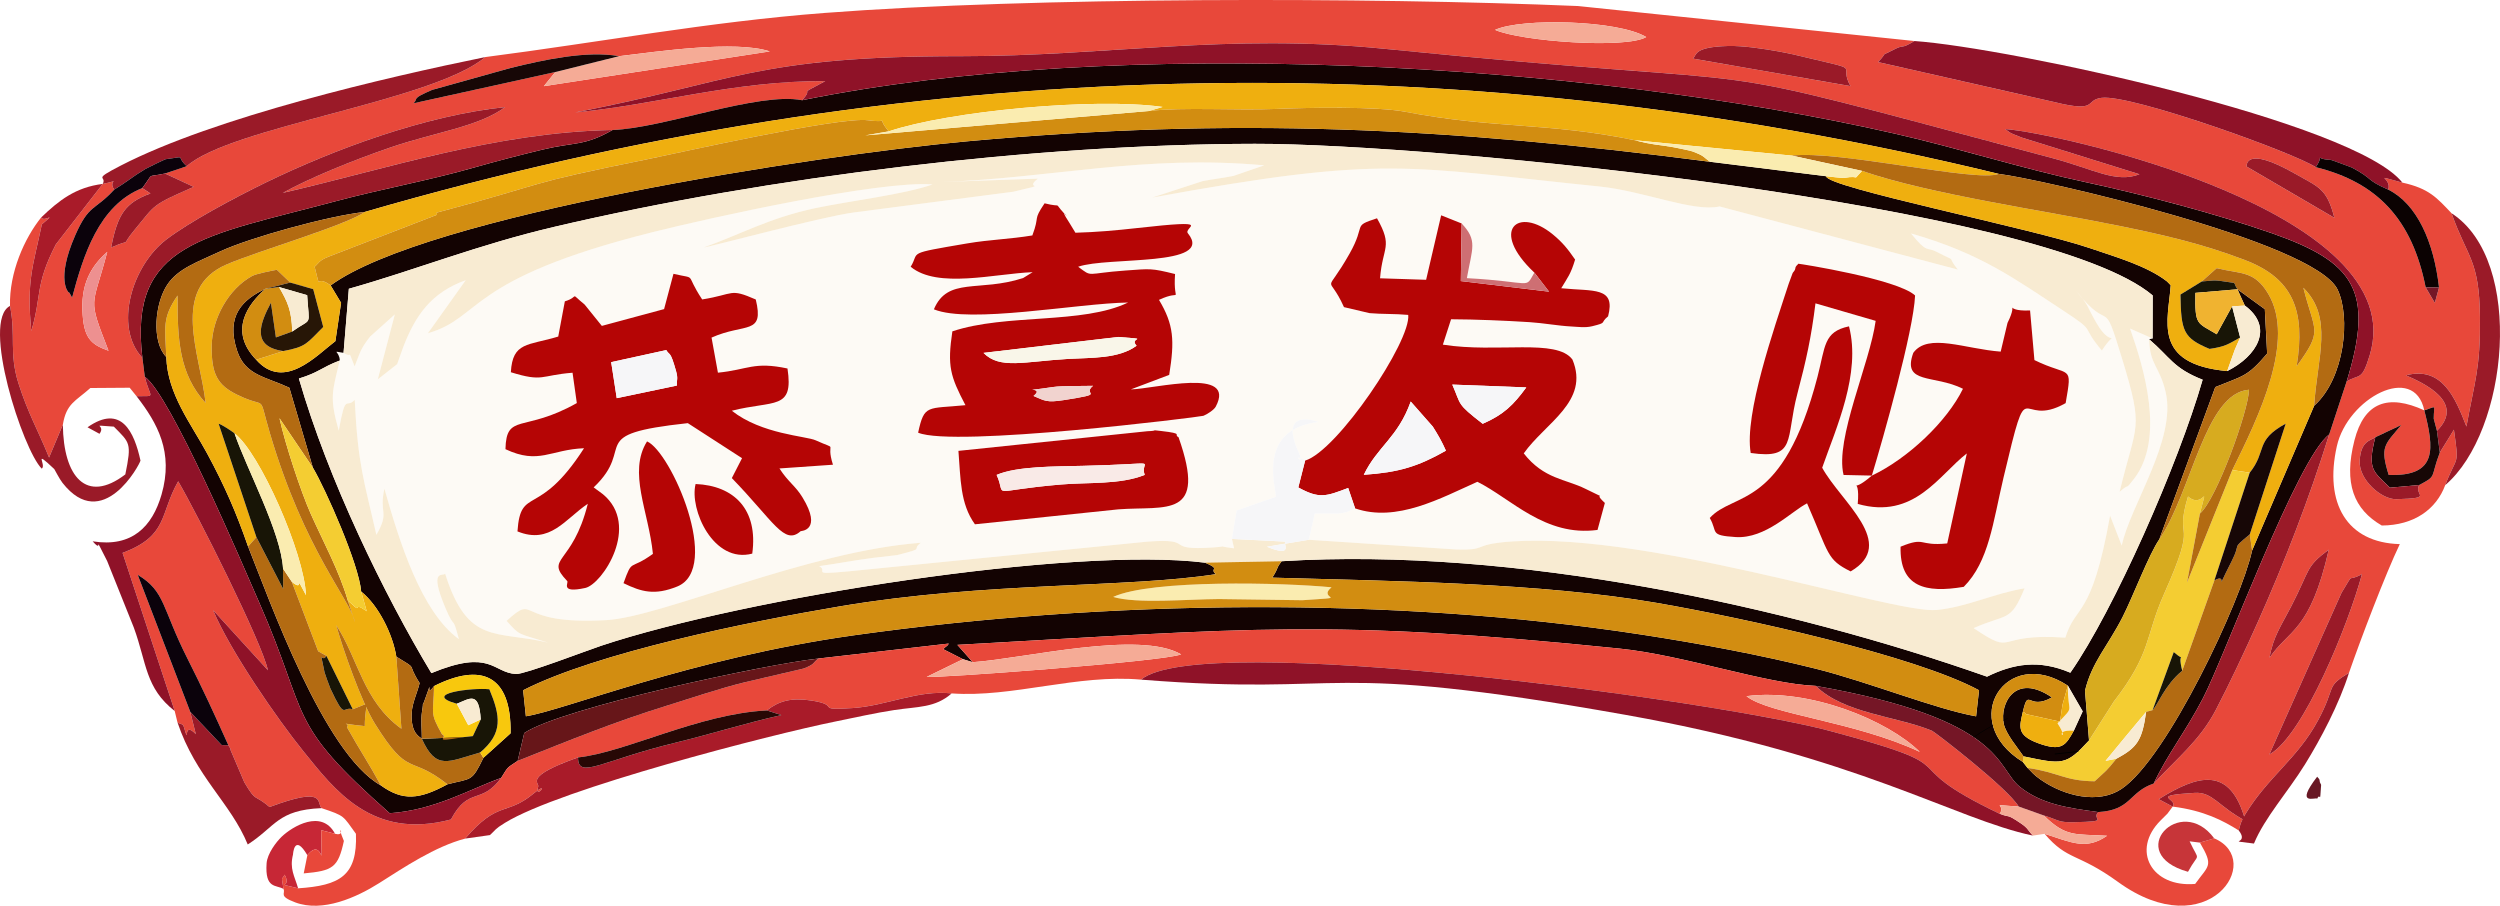 <?xml version="1.0" encoding="UTF-8"?>
<!DOCTYPE svg PUBLIC "-//W3C//DTD SVG 1.0//EN" "http://www.w3.org/TR/2001/REC-SVG-20010904/DTD/svg10.dtd">
<!-- Creator: CorelDRAW 2017 -->
<svg xmlns="http://www.w3.org/2000/svg" xml:space="preserve" width="1334mm" height="483.312mm" version="1.0" style="shape-rendering:geometricPrecision; text-rendering:geometricPrecision; image-rendering:optimizeQuality; fill-rule:evenodd; clip-rule:evenodd"
viewBox="0 0 133400 48331.17"
 xmlns:xlink="http://www.w3.org/1999/xlink">
 <defs>
  <style type="text/css">
   <![CDATA[
    .str1 {stroke:black;stroke-width:50;stroke-miterlimit:22.926}
    .str0 {stroke:black;stroke-width:30;stroke-miterlimit:22.926}
    .fil28 {fill:none}
    .fil29 {fill:#0B0202}
    .fil17 {fill:#0B020B}
    .fil2 {fill:#130302}
    .fil21 {fill:#170706}
    .fil19 {fill:#181506}
    .fil20 {fill:#270805}
    .fil24 {fill:#271606}
    .fil12 {fill:#671619}
    .fil33 {fill:#681824}
    .fil34 {fill:#751626}
    .fil6 {fill:#8F1228}
    .fil8 {fill:#9A1A28}
    .fil9 {fill:#A91B29}
    .fil10 {fill:#B36B12}
    .fil5 {fill:#B50505}
    .fil23 {fill:#C72736}
    .fil30 {fill:#C73539}
    .fil26 {fill:#CE6F73}
    .fil7 {fill:#D28D11}
    .fil31 {fill:#D7AB1F}
    .fil0 {fill:#E8483A}
    .fil25 {fill:#ED9090}
    .fil4 {fill:#EFAF0F}
    .fil32 {fill:#F0B330}
    .fil27 {fill:#F1D3CF}
    .fil14 {fill:#F4CD32}
    .fil13 {fill:#F5AB96}
    .fil11 {fill:#F6F6F8}
    .fil16 {fill:#F8C80D}
    .fil3 {fill:#F8EBD2}
    .fil18 {fill:#F9EAE7}
    .fil22 {fill:#F9F6E9}
    .fil15 {fill:#FAECB0}
    .fil1 {fill:#FDFAF5}
   ]]>
  </style>
 </defs>
 <g id="图层_x0020_1">
  <g id="_1295181139872">
   <path class="fil0" d="M115934.6 43039.86l-745.68 -393.8c2073.5,-1293.62 3820.21,-1826.4 4624.07,1149.68 -1437.02,-757.26 -1743.13,-1548.16 -2703.07,-1488.59 -2511.42,155.81 -854.33,303.34 -1175.32,732.71zm5157.95 -2781.39l3851.09 -8626.28c764.15,-1235.43 191.93,-498.31 1092.04,-999.1 -705.97,2623.37 -3120.03,8627.65 -4943.13,9625.38zm11.31 -5164.57c181.45,-1100.04 630.12,-1723.55 1140.02,-2709.14 1063.91,-2056.39 755.05,-2112.38 2019.17,-3056.05 -996.35,4389.39 -2141.61,4261.16 -3159.19,5765.19zm-115313.2 -16378.1c-1004.9,-355.19 -1339.4,-733.81 -1394.28,-2174.7 -59.84,-1575.46 602.55,-2455.16 1327.54,-3103.21 -802.2,3071.5 -1073.83,2337.13 66.74,5277.91zm118771.87 -7092.73l-4683.36 -2736.44c9.1,-5.24 -153.87,-1178.08 2589.73,384.97 1295.56,738.23 1687.98,784.56 2093.63,2351.47zm-34225.75 -8496.67c214.55,-201.86 27.3,-620.48 1878.8,-672.32 787.04,-22.06 1911.9,150.84 2696.73,292.04 670.39,121.06 1202.9,258.94 1876.32,417.78 2608.76,615.24 1287.84,255.09 1955.19,1431.79l-8407.04 -1469.29zm-60707.96 717.82l-7563.47 1668.12c290.1,-291.21 -162.71,-217.03 992.48,-715.34l4176.77 -1166.77c1751.4,-430.75 4078.6,-944.51 5800.77,-632.61 2026.61,-242.68 6200.63,-860.95 8042.2,-254.26l-12056.27 1853.98 607.52 -753.12zm50147.73 -2249.71c1420.2,-648.05 6580.36,-522.03 8064.81,383.04 -1086.52,641.44 -6685.98,226.68 -8064.81,-383.04zm-53883.55 1451.09c-2784.98,2357.53 -13586.78,3718.72 -15929.98,5823.65l-1158.5 389.66 1529.41 712.03c-2287.49,1010.14 -1999.87,902.04 -3155.33,2296.32 -853.5,1030.54 12.41,388 -1247.85,937.61 349.12,-1776.5 744.57,-2383.18 2098.87,-2882.6l-438.2 -285.14c-2331.61,922.44 -3150.92,3625.79 -3745.2,5845.99 -56.53,-93.76 -162.42,-330.37 -177.31,-276.87 -4.42,15.72 -707.62,-642.54 339.47,-3037.03 744.84,-1703.41 1031.64,-1302.44 2088.11,-2453.22 -384.15,-534.16 489.21,-523.13 -615.24,-301.97l-2499.28 3222.9c-1127.89,2186.55 -743.47,2718.23 -1312.1,4624.34 -261.98,-2714.38 97.07,-3458.4 562.84,-5688.25 859.29,-744.85 129.06,-84.11 -34.19,-370.91 -890.73,1106.93 -1710.59,2936.09 -1664.26,4722.79 320.44,1608.55 -62.05,2517.48 452.53,4138.44 506.86,1597.24 1037.72,2478.6 1631.17,3950.37l735.74 -1751.68c186.97,-1137.81 671.5,-1246.19 1468.47,-1957.39l2098.31 -15.17 367.05 454.19c1098.65,-27.03 723.88,143.95 438.74,-1041.02l-127.4 -1005.45c-1549.26,-1668.67 -547.13,-4914.45 1264.39,-6306.52 1208.69,-929.06 3617.79,-2225.45 5336.65,-3060.19 3632.41,-1764.09 8489.22,-3568.71 12750.38,-4015.45 -1402.28,1052.33 -3748.78,1338.57 -6150.99,2165.87 -2016.96,694.39 -4259.23,1608.55 -5710.04,2411.86 5574.91,-1284.8 11338.72,-3233.64 17596.99,-3356.64 2706.93,-91.55 7786.84,-2043.43 10114.59,-1588.42 701.56,-764.15 -379.45,-158.56 1234.06,-1017.3 -4769.39,-39.99 -9119.35,1277.08 -13335.28,1668.12 8408.97,-1617.1 9703.7,-3005.32 20564.52,-3000.08 7844.2,3.86 14178.03,-1241.23 22596.1,-394.9 23873.46,2399.46 14249.45,132.1 35685.67,5842.69 2172.21,578.83 3364.08,1341.6 4617.72,852.39l-6276.47 -1956.84c-830.33,-309.69 -645.84,-305.83 -903.13,-456.67 2857.77,202.14 21794.99,4442.33 19462.83,12072.82 -429.1,1404.75 -528.92,972.35 -1230.2,1397.31l-931.27 2827.72c-1081.28,3465.01 -2387.31,6829.93 -3828.2,10054.75 -681.97,1526.1 -1515.06,3294.59 -2232.61,4664.6 -840.54,1605.25 -2041.78,2540.65 -3302.31,3906.25 -1336.37,455.57 -1179.46,1420.2 -2958.44,1523.06 -414.47,414.76 736.03,495.28 -1313.48,541.89 -852.39,19.3 -824.27,-134.3 -1593.66,-360.98 1194.08,1171.18 1653.23,981.18 3375.4,1084.31 -1122.1,779.32 -1887.63,355.74 -3332.65,-103.41 1242.05,1454.4 1743.67,991.94 3918.1,2567.12 4792.29,3471.08 7878.4,-1160.71 5133.69,-2325l-764.71 226.41c745.68,1276.25 472.39,1192.97 -252.6,2204.76 -2336.03,198.83 -3426.41,-1800.21 -1848.74,-3382.29 69.49,-69.49 311.89,-303.89 370.63,-368.97l278.8 -375.6c1674.18,212.62 2679.35,744.57 3524.86,1272.94 34.47,-122.71 94.86,-365.11 127.4,-429.37 20.96,-41.09 72.8,-171.8 101.21,-223.09 31.16,-55.71 94.31,-168.22 132.64,-230.54 1216.41,-1989.94 2770.64,-2946.85 3870.12,-4991.67 1002.14,-1863.63 357.67,-1747.81 1652.95,-2540.37 597.04,-1722.72 1941.68,-5264.95 2709.96,-6864.12 -2827.16,-71.98 -4043.85,-2180.49 -3358.84,-5225.79 577.18,-2564.09 4129.34,-4456.13 4665.15,-1912.45 707.9,-224.75 503.56,-326.23 503.56,446.74l171.25 648.33c1529.68,-1525.82 -698.8,-2543.4 -1653.78,-2962.84 1944.71,-513.21 2641.85,1231.3 3228.68,2734.51 447.57,-2472.53 749.54,-3102.39 720.86,-5842.96 -32.54,-3079.77 -668.18,-3142.65 -1515.89,-5540.17 -779.6,-818.48 -1192.97,-1321.2 -2622.55,-1633.92 -1728.23,-451.43 -539.68,-272.18 -757.81,372.29 1534.09,763.87 2435.58,2786.9 2711.62,5227.17l-224.2 815.16 -487.83 -827.3c-718.65,-3606.48 -2561.05,-5595.04 -5865.3,-6412.41 -1141.12,-763.6 -9846.27,-3893.29 -11423.38,-3699.7 -940.64,115.27 -146.71,812.69 -2513.35,228.61l-9415.8 -2136.37c612.48,-646.12 -19.57,-218.41 857.64,-673.97 573.05,-297.56 303.62,22.89 1082.39,-449.5l-17950.8 -1866.4c-11254.07,-477.35 -29104.49,-480.38 -40208.52,368.43 -6212.21,474.87 -12031.18,1572.97 -18103.85,2354.5z"/>
   <path class="fil1" d="M37116.72 25826.75c2050.88,83.28 3348.92,1357.6 3024.06,3714.31 -2068.25,548.5 -3365.19,-2357.54 -3024.06,-3714.31zm14024.42 -1768.77l10086.19 -1049.02c674.8,-22.61 68.67,-87.7 756.16,-8.55 1212.54,139.81 612.2,185.87 902.03,327.06 1547.61,4377.25 -639.78,3659.71 -3212.97,3851.37l-7650.33 797.52c-800.56,-1109.97 -759.74,-2445.23 -881.08,-3918.38zm-16615.26 -505.21c1271.84,540.78 4011.31,6777.26 1607.17,7744.93 -1196.27,481.49 -1903.89,289.55 -2862.74,-179.53 490.32,-1362.84 304.18,-645.29 1569.12,-1563.87 -225.58,-2265.71 -1346.02,-4351.34 -313.55,-6001.53zm62706.18 1405.31c982.56,1809.31 4058.74,4056.26 1517.27,5532.45 -1287.01,-638.41 -1132.3,-908.66 -2324.72,-3632.41 -823.99,414.48 -2209.72,1904.45 -3811.66,1799.66 -1429.3,-93.76 -932.64,-245.44 -1379.94,-1018.69 1283.98,-1418.55 3888.87,-394.9 5749.75,-7537.82 422.48,-1621.24 314.93,-2399.45 1680.25,-2687.91 652.19,2528.51 -689.42,5418.83 -1430.95,7544.72zm2649.57 420c1933.68,-915 4011.86,-2892.53 4862.05,-4633.17 -1550.09,-776.01 -3268.39,-212.34 -2650.95,-1917.41 788.7,-1084.04 2759.88,-205.17 4664.05,-65.36 17.38,-65.91 355.19,-1514.51 364.29,-1532.99 682.8,-1362.29 -400.14,-588.49 1203.45,-664.05l232.2 2648.47c1914.37,941.75 2037.37,157.47 1666.46,2297.42 -2596.35,1465.98 -1897,-2009.52 -3311.97,3958.92 -569.73,2404.14 -775.18,4483.97 -2125.06,5843.78 -2030.47,342.78 -3428.06,22.34 -3371.53,-2142.43 1362.57,-559.54 929.89,-14.07 2489.35,-174.84l1045.16 -4800.56c-1476.18,1134.23 -2801.8,3552.16 -5820.62,2693.14 155.53,-1767.39 -602.28,-342.77 753.12,-1510.92zm-63946.02 -10767.34c1333.61,313 555.12,-110.86 1532.16,1367.25 1741.75,-277.14 1438.68,-619.37 2859.71,2.49 465.49,1924.85 -567.81,1234.88 -2359.47,2033.78l340.3 1871.63c1607.45,-157.74 1906.1,-607.79 3711.55,-223.09 342.23,2245.3 -713.96,1680.25 -2970.57,2254.4 1593.94,1256.39 3966.92,1348.77 4470.74,1576.56 1305.76,590.14 500.8,-25.1 926.58,1303.83l-2855.29 199.1c466.6,726.37 845.22,915.27 1225.78,1538.23 1090.94,1785.04 -83,1799.11 -92.1,1807.38 -874.46,782.07 -1419.1,-504.1 -3674.88,-2831.58l544.37 -1061.7 -2892.8 -1869.71c-5587.05,605.59 -2692.04,1220.55 -5023.93,3428.07l489.76 360.7c2030.48,1671.43 -23.99,4807.45 -938.44,5006 -1394.28,302.52 -853.22,-284.31 -967.11,-374.49 -1219.72,-1276.25 283.49,-828.4 1102.24,-4116.65 -1206.76,806.62 -2006.76,2186.28 -3752.92,1472.87 169.88,-2472.25 1122.38,-650.81 3552.16,-4437.65 -1790,70.32 -2408.83,891.01 -4192.76,50.19 44.95,-1960.43 974.56,-860.67 3807.79,-2460.39l-227.78 -1619.03c-1737.06,138.98 -1549.82,511.55 -3291.56,-26.2 89.9,-1632.82 913.89,-1413.58 2528.23,-1903.9l352.43 -1879.08c827.58,-249.29 205.45,-520.09 1055.09,170.15l919.41 1139.75 3321.06 -895.7 500.25 -1883.21zm63946.02 10767.34l-1508.72 -33.92c-471.29,-1923.76 1411.65,-5971.47 1711.96,-8223.39l-3211.04 -933.74c-228.88,1839.64 -493.62,3028.75 -964.08,4811.31 -645.57,2446.33 -16.54,3529.27 -2492.66,3172.7 -351.88,-2071.84 1249.5,-6631.38 2028.82,-9033.31 36.95,-113.89 176.49,-484.25 207.93,-563.67 23.99,-60.67 125.2,-114.44 143.67,-254.25 18.76,-141.2 108.66,-163.81 160.5,-247.37 99.83,0 5291.42,821.79 6230.96,1693.49 -75.83,1875.49 -1703.41,7621.93 -2307.34,9612.15zm-44795.36 -12815.19c418.06,-1116.3 8.82,-756.7 652.74,-1714.17 1045.71,260.6 423.85,-128.51 1037.44,531.68 447.02,480.39 -411.17,-561.74 286.24,508.52l321.55 529.75c1117.96,-31.17 2162.29,-123.27 3268.67,-247.37 4342.51,-487 2428.4,-47.71 2742.5,289.83 1436.75,1792.77 -4291.21,1218.62 -5864.46,1772.64 790.62,589.03 364.28,354.63 2529.33,200.75 1339.13,-95.14 1352.64,-131.81 2640.75,187.53 -119.41,1740.09 492.8,750.36 -857.08,1378.56 795.03,1331.13 837.78,2171.39 544.91,4003.31l-2046.19 774.63c1273.49,-28.13 5656.54,-1204.27 4528.93,921.62 -95.42,179.8 -485.63,422.47 -657.16,487.28 -164.63,62.32 -13334.73,1699.55 -15223.46,900.65 332.85,-1532.44 478.18,-1264.94 2524.93,-1467.91 -808.28,-1544.29 -976.49,-2070.18 -698.52,-3939.33 2874.6,-961.05 6932.79,-360.98 9376.37,-1538.23 -2704.46,41.91 -8451.45,1146.64 -10361.69,363.18 733.82,-1746.43 2412.14,-906.17 4758.92,-1668.39l511.27 -313.82c-2016.41,75.28 -5075.22,899.55 -6509.49,-289.83 515.41,-821.79 -337.81,-674.26 3023.52,-1246.47 1193.79,-203.24 2233.99,-221.17 3469.98,-424.41zm-36755.09 6265.16c-692.45,-107.27 -217.03,-107 -199.66,407.58 -409.51,1694.87 -555.39,1962.09 -56.53,3740.24 380.29,-2090.04 380.01,-1127.89 852.67,-1639.44 172.36,3521.55 508.24,4325.96 1156.02,7201.66 729.41,-1268.8 122.72,-1100.58 428.27,-2462.05 814.61,2877.36 1970.91,6573.19 3973.53,8026.49 -371.18,-1392.63 -184.76,-391.59 -720.03,-1665.64 -911.41,-2169.74 -103.14,-1643.3 -14.89,-1831.92 1214.75,3833.17 2694.25,3022.96 5484.18,3682.32 -1652.12,-519.54 -1464.87,-340.02 -2203.93,-1158.22 1688.53,-1522.79 322.1,248.46 5336.93,-40.54 2954.57,-170.15 10700.32,-3676.25 16766.1,-4126.58 -553.19,427.16 332.3,254.26 -1264.12,659.08 -36.95,9.38 -1181.94,134.58 -1277.08,146.71 -1135.61,147.81 -1869.7,303.34 -2881.21,442.61 598.41,305.27 -897.63,533.88 2588.07,174.83l14918.74 -1483.07c2698.38,-201.59 753.12,499.41 3525.41,309.13 1002.41,-68.66 -62.32,-97.62 1106.38,45.78l-113.62 -500.52 248.75 -1515.06 2108.24 -735.2c-93.49,-738.23 -909.76,-3621.38 2259.63,-3988.7 -10.75,-1.38 -2198.41,-843.57 -1035.5,1667.29 348.84,753.4 -502.45,-74.46 324.3,392.14 1715,-515.96 5657.09,-6375.19 5501.01,-7773.88 -713.69,-67.01 -1424.89,-35.57 -2066.6,-94.86l-1362.02 -320.17c-871.7,-1939.75 -1057.57,-456.39 298.66,-2854.47 913.89,-1616.27 106.17,-1441.16 1464.05,-1886.52 869.77,1546.78 296.45,1492.45 162.97,3202.21l2457.37 79.42 802.48 -3441.03 1093.69 436.54c864.26,911.42 563.67,1311.55 279.36,2917.35 3588.56,197.45 3071.49,616.61 3600.41,-294.25 -2411.03,-2268.73 -876.38,-3563.46 982.84,-2041.78 525.61,430.47 815.17,797.8 1192.14,1345.2 -235.23,784 -392.69,947.26 -740.16,1529.12 1718.86,175.94 2921.76,-98.17 2499.28,1499.63 -456.95,370.9 -6.34,322.09 -850.74,528.64 -373.11,91.28 -753.95,31.17 -1131.2,11.86 -680.32,-35.02 -1478.94,-184.21 -2215.51,-230.54 -1334.17,-83.83 -2844.27,-146.98 -4180.36,-153.88l-438.19 1354.85c2920.92,458.32 6060.81,-347.47 6912.66,792.28 938.71,2237.57 -1451.37,3383.11 -2596.35,5009.31 1074.66,1374.42 2234.26,1363.39 3284.94,1887.9 1467.63,732.44 270.25,44.68 1043.22,756.98l-392.41 1440.61c-2804.01,376.15 -4606.42,-1674.73 -6410.49,-2569.6 -1934.78,863.16 -4310.52,2188.49 -6523.83,1418.83 -760.29,398.76 -884.66,229.71 -2150.43,275.49l-323.2 1400.07 7877.84 517.34c1544.03,48.26 981.74,-212.89 2286.94,-366.22 7210.77,-846.06 21030.02,3824.89 23341.78,3594.35 1642.47,-163.81 3027.1,-880.52 4688.87,-1156.02 -747.88,1837.17 -939.54,1334.17 -2717.41,2125.07 2309.55,1549.81 981.18,236.61 4892.66,506.86 565.6,-1839.37 1384.63,-916.1 2387.32,-6511.15l621.3 1599.18c447.02,-2131.13 2925.62,-5644.96 2347.89,-8168.23 -326.79,-1426.54 -846.88,-1429.85 -885.77,-2840.13l185.32 -41.36 -1202.35 -529.75c722.79,2051.71 1894.25,5842.13 205.17,8027.31 -519.54,671.77 -163.25,157.19 -763.87,684.45 899.55,-3746.85 1307.14,-3231.99 149.74,-7047.78 -1108.59,-3655.3 -525.61,-1228.54 -2488.52,-3693.35 735.74,828.95 564.77,796.14 1103.06,1726.58 878.87,1519.47 1151.06,155.81 289.28,1475.9 -1188.83,-1402.55 -220.33,-926.02 -2010.06,-2097.76 -2570.98,-1683.01 -4427.17,-3081.97 -8171.54,-4150.02 888.8,1100.86 820.41,693.55 1366.43,978.97 1256.39,656.88 427.43,66.19 1125.68,947.54l-12710.67 -3367.67c-1394.28,316.86 -4038.34,-823.44 -6401.66,-1063.36 -10328.87,-1047.92 -11349.21,-1704.24 -23880.08,590.69l2703.63 -882.18c550.43,-103.69 1107.75,-169.59 1646.33,-277.42l1632.26 -561.46c-6403.59,-587.11 -11352.51,690.24 -17209.26,888.8l5141.41 -179.8c-825.1,620.2 772.98,201.03 -1317.06,699.62l-8492.81 1103.9c-1805.45,241.57 -7867.92,1889.55 -8025.66,1865.84 1848.19,-642.82 3476.6,-1575.46 5979.19,-2101.07 1792.21,-376.15 4724.45,-726.38 6228.2,-1258.33 -2816.13,-223.92 -11904.6,1786.42 -14943,2548.64 -9997.12,2508.11 -9053.72,4544.65 -11984.57,5392.63l2016.41 -2829.65c-1836.34,657.71 -2687.35,1883.22 -3335.96,3579.74 -62.87,164.36 -310.51,881.35 -320.17,897.62l-1032.74 810.21 907.82 -3461.71 -1314.86 1178.63c-534.16,677.83 -542.71,880.25 -828.95,1592.83 -428.27,-1034.4 -51.85,-376.97 -591.8,-722.51z"/>
   <path class="fil2" d="M68392.59 29946.71c-339.47,434.89 -112.78,265.57 -503.82,876.39 6467.84,185.04 14324.73,276.32 20520.95,1348.23 4697.97,812.68 13758.58,2809.52 17192.44,4661.57l-157.47 1390.42c-2147.12,-381.39 -5762.71,-1842.13 -8546.3,-2538.44 -2979.67,-745.12 -6202.84,-1345.19 -9274.06,-1818.13 -13388.23,-2060.54 -28559.29,-1865.29 -42039.62,29.5 -8702.94,1223.31 -15503.91,4013.52 -17524.18,4323.76l-145.61 -1388.77c3962.5,-2013.37 11937.14,-3636.26 16915.85,-4478.46 7752.92,-1311.55 15332.11,-973.46 20048.28,-1714.72 -378.63,-322.09 309.96,-243.23 -579.66,-613.86 -7033.17,-879.42 -24491.17,1857.3 -32232.24,4436.27 -740.99,247.09 -4081.91,1529.68 -4532.23,1505.14 -1248.68,-67.56 -1330.86,-1365.87 -4516.8,-48.26 -2534.58,-4215.1 -5507.07,-10315.08 -7069.02,-15717.63 1089.01,-333.96 1159.6,-571.12 2182.42,-964.09 -17.37,-514.58 -492.79,-514.85 199.66,-407.58l282.66 -3418.69c3579.74,-1010.41 6859.44,-2340.16 10969.2,-3305.9 11382.85,-2674.94 25685.8,-4412.55 37376.39,-4429.1 9576.85,-13.78 42169.51,3218.21 47908.22,8090.19l-5.51 2297.42 -185.32 41.36c1125.41,955.54 1278.74,1541.82 2855.85,2158.16 -1295.56,4505.49 -4738.51,12312.18 -7059.92,15634.35 -1675.56,-714.79 -3027.1,-484.52 -4446.2,210.96 -10567.4,-3723.13 -25180.59,-6933.89 -37633.96,-6160.09zm-50750.28 -14717.15l558.16 929.61 -304.45 2043.72c-1009.86,766.63 -2735.06,2674.66 -4225.03,993.58 -1489.15,-1542.91 -440.95,-2962.01 493.62,-3786.83 -1198.48,565.32 -2136.92,1421.58 -1512.86,3303.14 439.02,1324.23 1498.25,1375.25 2788.56,1976.98l1255.85 4266.39c688.04,1162.09 2462.6,5173.67 2576.49,6609.32 939.54,753.39 1691.28,2304.03 1876.04,3473.84 1236.27,761.94 496.94,251.77 1242.61,1409.17 -129.61,537.75 -392.41,1047.92 -422.2,1585.94 -62.87,1137.26 453.92,1287.56 541.06,1387.66 0.55,-439.57 -57.91,-1034.4 4.69,-1421.58 138.71,-861.22 -68.95,-44.95 143.95,-633.72 560.36,-1548.15 -44.68,6.07 502.45,-758.08 2500.65,-1254.47 4132.09,-617.72 4083.83,2520.79l-1449.98 1307.41c-634.54,1307.97 -619.37,1076.32 -1919.34,1413.03 -1502.11,813.79 -2373.81,904.25 -3555.19,59.29 -3041.99,-1691.55 -5947.75,-9917.97 -7084.19,-12747.07 -625.72,-1794.96 -1224.68,-3189.52 -2184.63,-4966.56 -862.88,-1597.52 -2117.34,-3168.02 -2178.84,-5144.72 -808.55,-834.75 -602.83,-2887.28 59.29,-3868.19 576.91,-854.33 1574.63,-1188.56 2820.83,-1768.77 1567.73,-729.96 5795.8,-1900.04 7711.28,-2104.66 28728.61,-8342.23 57624.06,-9206.49 87187.69,-2030.47 2063.02,241.85 16836.98,3592.14 18080.96,6171.95 703.76,1459.36 390.21,4728.3 -1249.5,6199.52l-3312.24 7725.9c-565.87,2649.85 -4532.24,11095.78 -6968.64,12721.15 -1232.13,822.06 -3037.85,386.9 -4302.52,-488.66 -424.41,-293.97 -432.4,-370.91 -711.21,-632.89l-249.01 -317.41c-3512.18,-2163.39 -911.97,-6258.54 2402.21,-4070.32l790.07 1368.91 -474.32 1035.78c-425.51,753.12 -614.69,1145.81 -1925.13,655.5 -1145.26,-428.27 -969.6,-883.28 -793.11,-1669.77 323.75,-1342.71 257.84,-32.82 1551.19,-764.15 -1965.12,-1346.3 -2789.66,334.23 -2572.63,1398.41 113.34,555.12 757.53,1298.31 1058.39,1747.26 2077.63,431.3 2253.57,501.9 3493.15,-849.36l-214.55 -2652.61c366.5,-1529.4 1212.83,-2376.56 2004.83,-3931.06 559.81,-1098.38 1411.1,-3360.78 1957.67,-4140.65l2990.42 -8132.1c1506.52,-617.72 1690.73,-528.09 2766.5,-1786.97l-123.82 -2368.84 -1459.36 -1061.98c1.38,2.75 349.95,795.59 393.52,869.22 1585.66,1169.8 641.71,2708.31 -942.3,3494.52 -4050.74,-375.04 -3130.51,-2738.92 -3013.31,-4579.39 -71.7,-69.22 -158.84,-172.36 -210.41,-212.34 -1066.66,-827.03 -2772.56,-1311 -4087.97,-1761.88 -3111.21,-1067.22 -14089.78,-3249.92 -14089.78,-3842.82l-6198.42 -771.87c-14085.1,-1829.99 -25386.04,-2399.73 -39671.88,-1088.18 -8091.02,742.92 -28845.54,3958.09 -33928.48,7685.91zm25158.53 -9881.85c-2327.75,-455.01 -7407.66,1496.87 -10114.59,1588.42 -1522.24,867.84 -2004.83,631.24 -3726.45,1044.61 -1243.71,298.66 -2467.01,618 -3693.07,967.94 -2418.48,689.7 -4924.65,1137.55 -7335.41,1783.39 -7025.45,1882.39 -11082.54,2203.66 -10332.45,8365.13l127.4 1005.45c1370.84,962.7 5203.46,9990.22 6098.6,12030.62 2749.4,6266.54 1380.49,6329.41 6968.36,11260.41 2392.56,-162.98 4251.23,-1269.91 5948.3,-1885.15 415.58,-674.8 305,-507.96 879.98,-907.82l352.98 -1486.94c2010.34,-1344.09 12937.07,-3677.63 15690.88,-3974.08l6957.89 -799.18c-81.08,183.67 -220.89,164.36 -278.25,306.38l1039.09 527.54 522.03 160.5 -820.96 -925.75c15691.99,-878.59 19818.57,-1387.11 35321.37,197.17 3470.81,354.64 7820.21,1888.46 10481.37,1991.6 10121.21,1791.38 9616.56,4363.46 10887.57,5384.08 1156.57,928.51 2559.4,1130.92 4188.35,1349.6 1778.98,-102.86 1622.07,-1067.49 2958.44,-1523.06 730.23,-1554.5 1716.1,-2790.49 2632.75,-4560.37 1174.49,-2267.91 5039.64,-12818.76 6730.37,-14065.23l931.27 -2827.72c1512.58,-4870.05 375.87,-6381.53 -3982.36,-7908.18 -2907.14,-1018.13 -6811.73,-2054.19 -9951.61,-2728.44 -3412.9,-732.99 -6778.91,-1813.17 -10150.17,-2582.56 -16849.38,-3845.58 -41492.5,-5227.73 -58331.68,-1788.36z"/>
   <path class="fil0" d="M93192.9 37146.99c3361.88,-436.54 7540.86,1289.76 9250.07,2975.25 -3445.72,-1625.37 -8055.44,-2007.31 -9250.07,-2975.25zm-83871.04 792.83l147.81 604.48c90.45,95.97 282.39,52.95 331.47,216.2 356.3,1185.8 -102.3,-378.35 648.06,414.21l-298.11 -1192.7 -2804 -7310.04c1483.63,888.52 1283.15,1756.91 2657.85,4473.5 826.47,1633.64 1446.95,2984.35 2179.94,4619.1 43.84,92.11 107,129.06 126.02,278.25l726.1 1701.76c669.01,1123.2 481.49,579.66 1346.57,1318.44 3033.44,-1132.02 2487.7,-246.81 2773.12,59.29 1272.94,424.41 1126.78,394.9 1836.61,1369.19 85.49,2247.78 -864.26,2762.09 -3085.84,2909.07 -1374.97,-353.26 -285.14,59.01 -720.85,-726.92 -164.91,341.4 -178.7,-14.89 -58.47,762.22 121.62,260.87 -287.07,371.73 623.51,714.51 1470.67,554.02 3288.8,-273.01 4480.95,-1028.06 1334.99,-845.5 2971.39,-1945.81 4587.66,-2375.18 1762.98,-2056.68 2191.8,-1204.56 3633.24,-2387.6 986.69,-810.2 38.6,403.73 266.94,-395.72 57.08,-199.11 -799.73,-515.14 2124.23,-1547.33 2538.72,-271.91 6433.66,-2326.1 10072.13,-2507.83 654.4,-512.38 1323.41,-694.94 2389.8,-526.44 1632.27,258.12 78.59,538.57 2189.04,400.14 1811.79,-118.86 3473.57,-982.29 5285.91,-782.08 3248.54,234.68 6709.42,-1043.5 10105.49,-734.09 3193.39,-2672.46 30793.29,1148.02 36690.56,2719.34 8013.53,2135.54 3029.86,1522.51 9129.28,4440.68 370.36,-561.19 -710.65,-491.97 1009.86,-389.66 -576.9,-979.8 -4482.05,-3984.56 -4624.62,-4043.3 -1911.62,-789.25 -4699.9,-910.03 -6204.21,-2395.31 -2661.16,-103.14 -7010.56,-1636.96 -10481.37,-1991.6 -15502.81,-1584.28 -19629.39,-1075.76 -35321.37,-197.17l820.96 925.75c2777.53,-198.28 8897.63,-1712.24 11116.73,-418.61 -881.9,378.62 -13360.1,1297.76 -13569.41,1199.86l1930.65 -941.75 -1039.09 -527.54c57.36,-142.02 197.17,-122.71 278.25,-306.38l-6957.89 799.18c-336.98,262.8 -148.63,279.35 -773.25,530.85l-3132.16 730.51c-1322.03,320.99 -2818.07,830.88 -4139.27,1241.23 -2912.93,904.51 -5216.42,1855.63 -7999.18,2958.43 -574.98,399.86 -464.4,233.02 -879.98,907.82 -1077.42,1462.4 -1735.13,438.75 -2679.08,2218.83 -4217.58,1120.99 -6230.96,-1614.07 -7868.19,-3633.24 -1357.05,-1673.63 -3904.59,-5345.75 -4822.07,-7533.41l2923.41 3204.14c-296.45,-1449.98 -3803.38,-8412.28 -4787.6,-10084.53 -1002.69,1780.07 -526.16,2903.55 -2967.53,3821.86l2781.39 8437.65z"/>
   <path class="fil3" d="M69835.41 28802.28l-2232.61 370.91c1454.94,599.24 850.74,-177.87 983.93,-272.74l-2850.33 -143.95 113.62 500.52c-1168.7,-143.4 -103.97,-114.44 -1106.38,-45.78 -2772.29,190.28 -827.03,-510.72 -3525.41,-309.13l-14918.74 1483.07c-3485.7,359.05 -1989.66,130.44 -2588.07,-174.83 1011.51,-139.27 1745.6,-294.8 2881.21,-442.61 95.14,-12.13 1240.13,-137.33 1277.08,-146.71 1596.42,-404.82 710.93,-231.92 1264.12,-659.08 -6065.78,450.33 -13811.53,3956.43 -16766.1,4126.58 -5014.83,289 -3648.4,-1482.25 -5336.93,40.54 739.06,818.2 551.81,638.68 2203.93,1158.22 -2789.93,-659.36 -4269.43,150.85 -5484.18,-3682.32 -88.25,188.62 -896.52,-337.82 14.89,1831.92 535.27,1274.05 348.85,273.01 720.03,1665.64 -2002.62,-1453.3 -3158.92,-5149.13 -3973.53,-8026.49 -305.55,1361.47 301.14,1193.25 -428.27,2462.05 -647.78,-2875.7 -983.66,-3680.11 -1156.02,-7201.66 -472.66,511.55 -472.38,-450.6 -852.67,1639.44 -498.86,-1778.15 -352.98,-2045.37 56.53,-3740.24 -1022.82,392.97 -1093.41,630.13 -2182.42,964.09 1561.95,5402.55 4534.44,11502.53 7069.02,15717.63 3185.94,-1317.61 3268.12,-19.3 4516.8,48.26 450.32,24.54 3791.24,-1258.05 4532.23,-1505.14 7741.07,-2578.97 25199.07,-5315.69 32232.24,-4436.27l4093.21 -77.49c12453.38,-773.8 27066.57,2436.96 37633.96,6160.09 1419.1,-695.48 2770.64,-925.75 4446.2,-210.96 2321.41,-3322.17 5764.36,-11128.86 7059.92,-15634.35 -1577.11,-616.34 -1730.44,-1202.62 -2855.85,-2158.16 38.89,1410.28 558.98,1413.59 885.77,2840.13 577.73,2523.27 -1900.87,6037.1 -2347.89,8168.23l-621.3 -1599.18c-1002.69,5595.05 -1821.72,4671.78 -2387.32,6511.15 -3911.48,-270.25 -2583.11,1042.95 -4892.66,-506.86 1777.87,-790.9 1969.53,-287.9 2717.41,-2125.07 -1661.77,275.5 -3046.4,992.21 -4688.87,1156.02 -2311.76,230.54 -16131.01,-4440.41 -23341.78,-3594.35 -1305.2,153.33 -742.91,414.48 -2286.94,366.22l-7877.84 -517.34z"/>
   <path class="fil4" d="M19464.31 11309.25c-1005.73,718.1 -5720.24,2086.18 -7373.74,2802.63 -3011.38,1304.38 -1420.21,4721.96 -1118.79,7392.77 -1414.41,-1552.02 -1504.87,-3375.67 -1496.59,-5735.96 -848.54,1219.99 -658.53,1738.99 -602.28,3282.18 61.5,1976.7 1315.96,3547.2 2178.84,5144.72 959.95,1777.04 1558.91,3171.6 2184.63,4966.56l443.98 -501.34 -2014.2 -6048.13c132.92,13.51 732.44,412.27 849.09,513.48 1318.99,992.21 3718.44,6370.5 3811.65,8632.9 -700.17,-1317.9 -16.27,-105.9 -755.6,-713.41l1405.31 3704.93c52.12,30.33 325.41,185.59 439.85,241.85l1407.52 2854.47c1072.46,-414.76 640.33,-436.27 640.33,897.62 -1699.56,-172.36 -702.93,-196.35 -951.67,58.19 712.58,1273.21 1157.39,1907.75 1807.93,3106.51 1181.38,844.96 2053.08,754.5 3555.19,-59.29 -2055.3,-1622.89 -2036.54,-292.31 -3865.16,-3226.47 -738.23,-1184.7 -1715.82,-4000.56 -2069.08,-5260.54 1162.64,1751.95 1427.65,4054.33 3478.25,5523.89l-271.08 -3847.5c-184.76,-1169.81 -936.5,-2720.45 -1876.04,-3473.84l295.07 1052.05c-147.81,-90.18 -434.88,-328.99 -488.66,-191.38 -38.88,99.55 -223.37,-143.13 -519.54,-380.56l386.35 1165.94c-265.57,-1245.36 -2679.08,-3788.49 -4540.24,-10083.71 -673.42,-2277.56 -71.15,-1229.92 -1771.8,-2075.42 -1006.28,-500.52 -1360.91,-1068.6 -1337.47,-2604.07 22.06,-1448.33 897.62,-3030.68 2148.5,-3717.07 235.23,-129.06 1057.57,-285.14 1327.54,-335.06l712.59 681.42 1227.44 350.5 536.36 2019.45c-888.79,879.97 -899.55,1057.29 -2136.64,1285.63l-1441.16 463.28c1489.97,1681.08 3215.17,-226.95 4225.03,-993.58l304.45 -2043.72 -558.16 -929.61c-899.55,-669.56 -466.32,470.74 -855.15,-993.86 247.09,-212.34 209.31,-319.89 725.82,-532.79l5802.42 -2241.98c3.86,-4.69 -1.38,-59.57 0.27,-63.16 1.66,-2.75 -23.71,-32.81 -19.3,-50.19 6336.86,-1687.69 4283.77,-1445.57 11399.95,-2882.04 1289.49,-260.32 10130.03,-2257.71 11614.77,-2048.68 1317.34,185.6 341.95,-321.54 1112.99,592.9 3195.59,-1077.14 10959.27,-1818.41 14614.84,-1303.27l-744.29 217.85c1868.87,-219.78 4657.16,-20.68 6813.93,-111.68 1687.42,-71.43 5352.37,-144.78 6894.19,154.15 4698.8,910.03 7655.02,558.98 12238,1518.1l8377.81 819.03c2462.05,-303.34 9866.68,1440.61 11033.45,974.84 -29563.63,-7176.02 -58459.08,-6311.76 -87187.69,2030.47z"/>
   <path class="fil3" d="M18331.18 18828.05c539.95,345.54 163.53,-311.89 591.8,722.51 286.24,-712.58 294.79,-915 828.95,-1592.83l1314.86 -1178.63 -907.82 3461.71 1032.74 -810.21c9.66,-16.27 257.3,-733.26 320.17,-897.62 648.61,-1696.52 1499.62,-2922.03 3335.96,-3579.74l-2016.41 2829.65c2930.85,-847.98 1987.45,-2884.52 11984.57,-5392.63 3038.4,-762.22 12126.87,-2772.56 14943,-2548.64 -1503.75,531.95 -4435.99,882.18 -6228.2,1258.33 -2502.59,525.61 -4131,1458.25 -5979.19,2101.07 157.74,23.71 6220.21,-1624.27 8025.66,-1865.84l8492.81 -1103.9c2090.04,-498.59 491.96,-79.42 1317.06,-699.62l-5141.41 179.8c5856.75,-198.56 10805.67,-1475.91 17209.26,-888.8l-1632.26 561.46c-538.58,107.83 -1095.9,173.73 -1646.33,277.42l-2703.63 882.18c12530.87,-2294.93 13551.21,-1638.61 23880.08,-590.69 2363.32,239.92 5007.38,1380.22 6401.66,1063.36l12710.67 3367.67c-698.25,-881.35 130.71,-290.66 -1125.68,-947.54 -546.02,-285.42 -477.63,121.89 -1366.43,-978.97 3744.37,1068.05 5600.56,2467.01 8171.54,4150.02 1789.73,1171.74 821.23,695.21 2010.06,2097.76 861.78,-1320.09 589.59,43.57 -289.28,-1475.9 -538.29,-930.44 -367.32,-897.63 -1103.06,-1726.58 1962.91,2464.81 1379.93,38.05 2488.52,3693.35 1157.4,3815.79 749.81,3300.93 -149.74,7047.78 600.62,-527.26 244.33,-12.68 763.87,-684.45 1689.08,-2185.18 517.62,-5975.6 -205.17,-8027.31l1202.35 529.75 5.51 -2297.42c-5738.71,-4871.98 -38331.37,-8103.97 -47908.22,-8090.19 -11690.6,16.55 -25993.55,1754.16 -37376.39,4429.1 -4109.76,965.74 -7389.46,2295.49 -10969.2,3305.9l-282.66 3418.69z"/>
   <path class="fil5" d="M72772.61 25335.33c726.64,-1513.41 1819.23,-1986.63 2503.69,-3909.28l1178.9 1337.75c290.94,466.6 473.5,774.36 698.8,1284.25 -1481.15,841.09 -2513.62,1161.53 -4381.39,1287.28zm4721.13 -4814.07l3948.99 151.12c-689.14,937.89 -1198.21,1449.16 -2326.1,1940.58 -1416.06,-1098.38 -1131.75,-977.05 -1622.89,-2091.7zm-7851.92 4055.71l-364.29 1433.99c1125.68,619.1 1478.39,477.08 2661.16,25.65l370.35 1090.11c2213.31,769.66 4589.05,-555.67 6523.83,-1418.83 1804.07,894.87 3606.48,2945.75 6410.49,2569.6l392.41 -1440.61c-772.97,-712.3 424.41,-24.54 -1043.22,-756.98 -1050.68,-524.51 -2210.28,-513.48 -3284.94,-1887.9 1144.98,-1626.2 3535.06,-2771.74 2596.35,-5009.31 -851.85,-1139.75 -3991.74,-333.96 -6912.66,-792.28l438.19 -1354.85c1336.09,6.9 2846.19,70.05 4180.36,153.88 736.57,46.33 1535.19,195.52 2215.51,230.54 377.25,19.31 758.09,79.42 1131.2,-11.86 844.4,-206.55 393.79,-157.74 850.74,-528.64 422.48,-1597.8 -780.42,-1323.69 -2499.28,-1499.63 347.47,-581.86 504.93,-745.12 740.16,-1529.12 -376.97,-547.4 -666.53,-914.73 -1192.14,-1345.2 -1859.22,-1521.68 -3393.87,-226.95 -982.84,2041.78l785.67 1016.48 -4709.01 -566.15 43.57 -3073.43 -1093.69 -436.54 -802.48 3441.03 -2457.37 -79.42c133.48,-1709.76 706.8,-1655.43 -162.97,-3202.21 -1357.88,445.36 -550.16,270.25 -1464.05,1886.52 -1356.23,2398.08 -1170.36,914.72 -298.66,2854.47l1362.02 320.17c641.71,59.29 1352.91,27.85 2066.6,94.86 156.08,1398.69 -3786.01,7257.92 -5501.01,7773.88z"/>
   <path class="fil5" d="M55149.14 21127.95c715.9,-568.08 -1167.87,-145.61 1045.71,-477.08 473.5,-70.87 1606.07,-47.15 2127.27,-63.42 -622.68,513.75 812.14,389.93 -1566.63,763.04 -896.25,140.64 -1012.07,37.23 -1606.35,-222.54zm-2669.7 -2297.97l7188.43 -850.19c1839.92,152.22 525.33,-1.66 979.8,467.15 -957.19,706.52 -2411.86,632.33 -3631.03,703.48 -2379.05,138.99 -3659.98,567.81 -4537.2,-320.44zm2606.83 -6267.09c-1235.99,203.24 -2276.19,221.17 -3469.98,424.41 -3361.33,572.21 -2508.11,424.68 -3023.52,1246.47 1434.27,1189.38 4493.08,365.11 6509.49,289.83l-511.27 313.82c-2346.78,762.22 -4025.1,-78.04 -4758.92,1668.39 1910.24,783.46 7657.23,-321.27 10361.69,-363.18 -2443.58,1177.25 -6501.77,577.18 -9376.37,1538.23 -277.97,1869.15 -109.76,2395.04 698.52,3939.33 -2046.75,202.97 -2192.08,-64.53 -2524.93,1467.91 1888.73,798.9 15058.83,-838.33 15223.46,-900.65 171.53,-64.81 561.74,-307.48 657.16,-487.28 1127.61,-2125.89 -3255.44,-949.75 -4528.93,-921.62l2046.19 -774.63c292.87,-1831.92 250.12,-2672.18 -544.91,-4003.31 1349.88,-628.2 737.67,361.53 857.08,-1378.56 -1288.11,-319.34 -1301.62,-282.67 -2640.75,-187.53 -2165.05,153.88 -1738.71,388.28 -2529.33,-200.75 1573.25,-554.02 7301.21,20.13 5864.46,-1772.64 -314.1,-337.54 1600.01,-776.83 -2742.5,-289.83 -1106.38,124.1 -2150.71,216.2 -3268.67,247.37l-321.55 -529.75c-697.41,-1070.26 160.78,-28.13 -286.24,-508.52 -613.59,-660.19 8.27,-271.08 -1037.44,-531.68 -643.92,957.47 -234.68,597.87 -652.74,1714.17z"/>
   <path class="fil5" d="M36073.49 19798.47c118.03,422.48 30.33,445.37 45.22,774.64l-3209.65 673.14 -297 -1922.65 2940.78 -643.36c186.42,322.09 206.83,-4.97 520.65,1118.23zm-638.13 -3304.52l-3321.06 895.7 -919.41 -1139.75c-849.64,-690.24 -227.51,-419.44 -1055.09,-170.15l-352.43 1879.08c-1614.34,490.32 -2438.33,271.08 -2528.23,1903.9 1741.74,537.75 1554.5,165.18 3291.56,26.2l227.78 1619.03c-2833.23,1599.72 -3762.84,499.96 -3807.79,2460.39 1783.93,840.82 2402.76,20.13 4192.76,-50.19 -2429.78,3786.84 -3382.28,1965.4 -3552.16,4437.65 1746.16,713.41 2546.16,-666.25 3752.92,-1472.87 -818.75,3288.25 -2321.96,2840.4 -1102.24,4116.65 113.89,90.18 -427.17,677.01 967.11,374.49 914.45,-198.55 2968.92,-3334.57 938.44,-5006l-489.76 -360.7c2331.89,-2207.52 -563.12,-2822.48 5023.93,-3428.07l2892.8 1869.71 -544.37 1061.7c2255.78,2327.48 2800.42,3613.65 3674.88,2831.58 9.1,-8.27 1183.04,-22.34 92.1,-1807.38 -380.56,-622.96 -759.18,-811.86 -1225.78,-1538.23l2855.29 -199.1c-425.78,-1328.93 379.18,-713.69 -926.58,-1303.83 -503.82,-227.79 -2876.8,-320.17 -4470.74,-1576.56 2256.61,-574.15 3312.8,-9.1 2970.57,-2254.4 -1805.45,-384.7 -2104.1,65.35 -3711.55,223.09l-340.3 -1871.63c1791.66,-798.9 2824.96,-108.93 2359.47,-2033.78 -1421.03,-621.86 -1117.96,-279.63 -2859.71,-2.49 -977.04,-1478.11 -198.55,-1054.25 -1532.16,-1367.25l-500.25 1883.21z"/>
   <path class="fil6" d="M42800.83 5347.71c16839.18,-3439.37 41482.3,-2057.22 58331.68,1788.36 3371.26,769.39 6737.27,1849.57 10150.17,2582.56 3139.88,674.25 7044.47,1710.31 9951.61,2728.44 4358.23,1526.65 5494.94,3038.13 3982.36,7908.18 701.28,-424.96 801.1,7.44 1230.2,-1397.31 2332.16,-7630.49 -16605.06,-11870.68 -19462.83,-12072.82 257.29,150.84 72.8,146.98 903.13,456.67l6276.47 1956.84c-1253.64,489.21 -2445.51,-273.56 -4617.72,-852.39 -21436.23,-5710.59 -11812.22,-3443.23 -35685.67,-5842.69 -8418.07,-846.33 -14751.9,398.76 -22596.1,394.9 -10860.82,-5.24 -12155.55,1382.98 -20564.52,3000.08 4215.93,-391.04 8565.89,-1708.11 13335.28,-1668.12 -1613.51,858.74 -532.5,253.15 -1234.06,1017.3z"/>
   <path class="fil7" d="M47424.07 7009.76c-771.04,-914.44 204.35,-407.3 -1112.99,-592.9 -1484.74,-209.03 -10325.28,1788.36 -11614.77,2048.68 -7116.18,1436.47 -5063.09,1194.35 -11399.95,2882.04 -4.41,17.38 20.96,47.44 19.3,50.19 -1.65,3.59 3.59,58.47 -0.27,63.16l-5802.42 2241.98c-516.51,212.9 -478.73,320.45 -725.82,532.79 388.83,1464.6 -44.4,324.3 855.15,993.86 5082.95,-3727.82 25837.47,-6942.99 33928.48,-7685.91 14285.85,-1311.55 25586.79,-741.81 39671.88,1088.18 -381.67,-273.56 -274.12,-303.62 -931.82,-552.92 -104.52,-39.71 -855.43,-194.14 -1018.41,-223.37 -863.98,-154.7 -1076.6,-110.03 -2051.71,-370.63 -4582.98,-959.12 -7539.2,-608.07 -12238,-1518.1 -1541.82,-298.93 -5206.77,-225.58 -6894.19,-154.15 -2156.77,91 -4945.06,-108.1 -6813.93,111.68l-15118.95 1298.87 1248.4 -213.45z"/>
   <path class="fil6" d="M108475.37 44587.74c-306.11,-318.51 -232.48,-381.38 -689.7,-684.45 -756.98,-501.35 -485.9,-251.5 -1078.8,-477.08 -6099.42,-2918.17 -1115.75,-2305.14 -9129.28,-4440.68 -5897.28,-1571.32 -33497.17,-5391.8 -36690.56,-2719.34 11426.42,904.79 9244.28,-1070.53 25840.51,1876.59 12489.22,2218 17555.62,5562.51 21747.84,6444.96z"/>
   <path class="fil6" d="M7287.53 21143.67c1117.13,1441.71 1985.8,2988.49 1331.95,5248.13 -491.14,1697.07 -1568.29,2832.4 -3673.49,2493.76 633.98,727.75 -76.94,-617.72 772.7,1052.88l1422.68 3549.95c697.69,1910.52 601.45,3212.97 2180.49,4451.44l-2781.39 -8437.65c2441.37,-918.31 1964.84,-2041.79 2967.53,-3821.86 984.22,1672.25 4491.15,8634.55 4787.6,10084.53l-2923.41 -3204.14c917.48,2187.66 3465.02,5859.78 4822.07,7533.41 1637.23,2019.17 3650.61,4754.23 7868.19,3633.24 943.95,-1780.08 1601.66,-756.43 2679.08,-2218.83 -1697.07,615.24 -3555.74,1722.17 -5948.3,1885.15 -5587.87,-4931 -4218.96,-4993.87 -6968.36,-11260.41 -895.14,-2040.4 -4727.76,-11067.92 -6098.6,-12030.62 285.14,1184.97 659.91,1013.99 -438.74,1041.02z"/>
   <path class="fil8" d="M7598.87 19097.2c-750.09,-6161.47 3307,-6482.74 10332.45,-8365.13 2410.76,-645.84 4916.93,-1093.69 7335.41,-1783.39 1226.06,-349.94 2449.36,-669.28 3693.07,-967.94 1721.62,-413.37 2204.21,-176.77 3726.45,-1044.61 -6258.27,123 -12022.08,2071.84 -17596.99,3356.64 1450.81,-803.31 3693.08,-1717.47 5710.04,-2411.86 2402.21,-827.3 4748.71,-1113.54 6150.99,-2165.87 -4261.16,446.74 -9117.97,2251.36 -12750.38,4015.45 -1718.86,834.74 -4127.96,2131.13 -5336.65,3060.19 -1811.52,1392.07 -2813.65,4637.85 -1264.39,6306.52z"/>
   <path class="fil6" d="M123568.66 8920.01c548.78,-805.52 -224.75,-430.48 805.8,-388.29 42.19,1.93 1118.51,408.14 1120.44,408.97 1158.22,608.34 733.26,655.77 1939.47,1176.7 218.13,-644.47 -970.42,-823.72 757.81,-372.29 -2527.96,-3225.1 -20942.32,-7195.04 -26036.02,-7556.02 -778.77,472.39 -509.34,151.94 -1082.39,449.5 -877.21,455.56 -245.16,27.85 -857.64,673.97l9415.8 2136.37c2366.64,584.08 1572.71,-113.34 2513.35,-228.61 1577.11,-193.59 10282.26,2936.1 11423.38,3699.7z"/>
   <path class="fil5" d="M53179.89 25341.12c1078.52,-469.08 3133.82,-448.95 4599.25,-483.97 4499.14,-107.55 2992.9,-371.18 3301.48,483.97 -1320.65,528.92 -3016.34,386.63 -4474.87,512.38 -4023.72,346.64 -2851.44,737.4 -3425.86,-512.38zm-2038.75 -1283.14c121.34,1473.15 80.52,2808.41 881.08,3918.38l7650.33 -797.52c2573.19,-191.66 4760.58,525.88 3212.97,-3851.37 -289.83,-141.19 310.51,-187.25 -902.03,-327.06 -687.49,-79.15 -81.36,-14.06 -756.16,8.55l-10086.19 1049.02z"/>
   <path class="fil9" d="M40916.79 37908.66l776.01 248.19c-1845.16,410.34 -3736.37,1007.93 -5636.41,1469.84 -4010.48,975.39 -5211.73,1986.35 -5211.73,789.8 -2923.96,1032.19 -2067.15,1348.22 -2124.23,1547.33 -228.34,799.45 719.75,-414.48 -266.94,395.72 -1441.44,1183.04 -1870.26,330.92 -3633.24,2387.6l1322.31 -186.97c328.43,-296.73 241.02,-308.59 794.21,-649.99 2962.29,-1827.78 14257.99,-4725.55 17614.63,-5405.59 1103.07,-223.65 2143.27,-461.36 3168.85,-617.17 1250.05,-189.72 2179.39,-110.3 3061.29,-887.14 -1812.34,-200.21 -3474.12,663.22 -5285.91,782.08 -2110.45,138.43 -556.77,-142.02 -2189.04,-400.14 -1066.39,-168.5 -1735.4,14.06 -2389.8,526.44z"/>
   <path class="fil10" d="M18559.52 32045.58c-461.09,-1587.32 -1314.04,-3140.99 -1973.95,-4618.28 -534.71,-1197.1 -1373.32,-3745.19 -1672.8,-5110.52l1783.39 2639.37 -1255.85 -4266.39c-1290.31,-601.73 -2349.54,-652.75 -2788.56,-1976.98 -624.06,-1881.56 314.38,-2737.82 1512.86,-3303.14l1320.38 -332.03 -712.59 -681.42c-269.97,49.92 -1092.31,206 -1327.54,335.06 -1250.88,686.39 -2126.44,2268.74 -2148.5,3717.07 -23.44,1535.47 331.19,2103.55 1337.47,2604.07 1700.65,845.5 1098.38,-202.14 1771.8,2075.42 1861.16,6295.22 4274.67,8838.35 4540.24,10083.71l-386.35 -1165.94z"/>
   <path class="fil8" d="M5481.25 9814.04c1104.45,-221.16 231.09,-232.19 615.24,301.97 641.16,-387.18 963.25,-678.67 1655.43,-1097 93.21,-56.54 1050.95,-519.27 1086.8,-523.96 1202.34,-153.6 489.48,-198.83 1124.3,374.21 2343.2,-2104.93 13145,-3466.12 15929.98,-5823.65 -5306.59,1085.14 -14417.4,3197.8 -19451.8,5791.39 -1573.53,810.76 -717,519.27 -959.95,977.04z"/>
   <path class="fil5" d="M33270.32 31118.17c958.85,469.08 1666.47,661.02 2862.74,179.53 2404.14,-967.67 -335.33,-7204.15 -1607.17,-7744.93 -1032.47,1650.19 87.97,3735.82 313.55,6001.53 -1264.94,918.58 -1078.8,201.03 -1569.12,1563.87z"/>
   <path class="fil10" d="M13236.38 29162.15c1136.44,2829.1 4042.2,11055.52 7084.19,12747.07 -650.54,-1198.76 -1095.35,-1833.3 -1807.93,-3106.51 248.74,-254.54 -747.89,-230.55 951.67,-58.19 0,-1333.89 432.13,-1312.38 -640.33,-897.62 -566.43,-179.8 -378.63,636.74 -1195.73,-1111.9 -54.88,-117.2 -301.69,-817.65 -308.31,-850.74 -289.28,-1426.54 -141.19,-446.47 96.52,-891.83 -114.44,-56.26 -387.73,-211.52 -439.85,-241.85l-1405.31 -3704.93 -468.8 -703.76 6.61 1084.87 -1428.75 -2765.95 -443.98 501.34z"/>
   <path class="fil11" d="M65736.4 28756.5l2850.33 143.95c-133.19,94.87 471.01,871.98 -983.93,272.74l2232.61 -370.91 323.2 -1400.07c1265.77,-45.78 1390.14,123.27 2150.43,-275.49l-370.35 -1090.11c-1182.77,451.43 -1535.48,593.45 -2661.16,-25.65l364.29 -1433.99c-826.75,-466.6 24.54,361.26 -324.3,-392.14 -1162.91,-2510.86 1024.75,-1668.67 1035.5,-1667.29 -3169.39,367.32 -2353.12,3250.47 -2259.63,3988.7l-2108.24 735.2 -248.75 1515.06z"/>
   <path class="fil12" d="M27621.51 40600.7c2782.76,-1102.8 5086.25,-2053.92 7999.18,-2958.43 1321.2,-410.35 2817.24,-920.24 4139.27,-1241.23l3132.16 -730.51c624.62,-251.5 436.27,-268.05 773.25,-530.85 -2753.81,296.45 -13680.54,2629.99 -15690.88,3974.08l-352.98 1486.94z"/>
   <path class="fil10" d="M8872.91 19050.87c-56.25,-1543.19 -246.26,-2062.19 602.28,-3282.18 -8.28,2360.29 82.18,4183.94 1496.59,5735.96 -301.42,-2670.81 -1892.59,-6088.39 1118.79,-7392.77 1653.5,-716.45 6368.01,-2084.53 7373.74,-2802.63 -1915.48,204.62 -6143.55,1374.7 -7711.28,2104.66 -1246.2,580.21 -2243.92,914.44 -2820.83,1768.77 -662.12,980.91 -867.84,3033.44 -59.29,3868.19z"/>
   <path class="fil8" d="M9469.67 38544.3c978.7,2917.9 2838.75,4291.22 3749.61,6516.94 1495.21,-958.02 1586.77,-1841.03 3937.41,-1938.93 -285.42,-306.1 260.32,-1191.31 -2773.12,-59.29 -865.08,-738.78 -677.56,-195.24 -1346.57,-1318.44l-726.1 -1701.76c-19.02,-149.19 -82.18,-186.14 -126.02,-278.25l-357.67 -8.27 -1676.12 -1774.29 298.11 1192.7c-750.36,-792.56 -291.76,771.59 -648.06,-414.21 -49.08,-163.25 -241.02,-120.23 -331.47,-216.2z"/>
   <path class="fil10" d="M23875.76 41849.92c1299.97,-336.71 1284.8,-105.06 1919.34,-1413.03l-175.11 -284.59c-1714.17,487.01 -2341.82,971.8 -3109.83,-730.23 -87.14,-100.1 -603.93,-250.4 -541.06,-1387.66 29.79,-538.02 292.59,-1048.19 422.2,-1585.94 -745.67,-1157.4 -6.34,-647.23 -1242.61,-1409.17l271.08 3847.5c-2050.6,-1469.56 -2315.61,-3771.94 -3478.25,-5523.89 353.26,1259.98 1330.85,4075.84 2069.08,5260.54 1828.62,2934.16 1809.86,1603.58 3865.16,3226.47z"/>
   <path class="fil8" d="M2227.75 25008c269.15,-194.42 -507.14,-1089.29 668.18,21.78 14.89,14.07 274.39,525.61 437.64,734.09 2137.48,2730.65 4132.65,-993.03 4162.16,-1188.83 -332.02,-1516.17 -1018.13,-3041.44 -2826.06,-1774.84l639.22 348.3c383.6,-510.17 -620.75,-465.77 765.53,-383.32 856.81,871.42 960.78,847.71 612.48,2550.02 -2084.25,1592.01 -3302.31,122.17 -3333.2,-2653.16l-735.74 1751.68c-593.45,-1471.77 -1124.31,-2353.13 -1631.17,-3950.37 -514.58,-1620.96 -132.09,-2529.89 -452.53,-4138.44 -1560.02,795.59 694.66,7701.63 1693.49,8683.09z"/>
   <path class="fil13" d="M51906.12 35334.92l-522.03 -160.5 -1930.65 941.75c209.31,97.9 12687.51,-821.24 13569.41,-1199.86 -2219.1,-1293.63 -8339.2,220.33 -11116.73,418.61z"/>
   <path class="fil14" d="M18559.52 32045.58c296.17,237.43 480.66,480.11 519.54,380.56 53.78,-137.61 340.85,101.2 488.66,191.38l-295.07 -1052.05c-113.89,-1435.65 -1888.45,-5447.23 -2576.49,-6609.32l-1783.39 -2639.37c299.48,1365.33 1138.09,3913.42 1672.8,5110.52 659.91,1477.29 1512.86,3030.96 1973.95,4618.28z"/>
   <path class="fil13" d="M33035.37 2997.63l-3406.55 846.6 -607.52 753.12 12056.27 -1853.98c-1841.57,-606.69 -6015.59,11.58 -8042.2,254.26z"/>
   <path class="fil15" d="M59399.55 31852.27c1251.98,374.21 3921.96,123.54 5644.95,113.06l4446.75 62.05c2749.95,-183.11 743.75,-9.93 1558.64,-689.14 -2525.2,-247.92 -9603.05,-431.58 -11650.34,514.03z"/>
   <path class="fil8" d="M90336.78 3126.41l8407.04 1469.29c-667.35,-1176.7 653.57,-816.55 -1955.19,-1431.79 -673.42,-158.84 -1205.93,-296.72 -1876.32,-417.78 -784.83,-141.2 -1909.69,-314.1 -2696.73,-292.04 -1851.5,51.84 -1664.25,470.46 -1878.8,672.32z"/>
   <path class="fil15" d="M47424.07 7009.76l-1248.4 213.45 15118.95 -1298.87 744.29 -217.85c-3655.57,-515.14 -11419.25,226.13 -14614.84,1303.27z"/>
   <path class="fil16" d="M23161.25 36608.69c-32.82,1524.17 -248.2,1384.35 424.13,2575.39 395.45,164.63 -662.12,466.05 1134.5,150.85l511.27 -55.43 421.38 -891.56 -664.05 311.07 -613.03 -1147.2c-1933.13,-540.22 852.95,-867.28 1736.23,-772.14 591.52,1429.57 744.57,2335.47 -491.69,3372.63l175.11 284.59 1449.98 -1307.41c48.26,-3138.51 -1583.18,-3775.26 -4083.83,-2520.79z"/>
   <path class="fil5" d="M40140.78 29541.06c324.86,-2356.71 -973.18,-3631.03 -3024.06,-3714.31 -341.13,1356.77 955.81,4262.81 3024.06,3714.31z"/>
   <path class="fil11" d="M72772.61 25335.33c1867.77,-125.75 2900.24,-446.19 4381.39,-1287.28 -225.3,-509.89 -407.86,-817.65 -698.8,-1284.25l-1178.9 -1337.75c-684.46,1922.65 -1777.05,2395.87 -2503.69,3909.28z"/>
   <path class="fil17" d="M10151.09 37982.01l1676.12 1774.29 357.67 8.27c-732.99,-1634.75 -1353.47,-2985.46 -2179.94,-4619.1 -1374.7,-2716.59 -1174.22,-3584.98 -2657.85,-4473.5l2804 7310.04z"/>
   <path class="fil18" d="M53179.89 25341.12c574.42,1249.78 -597.86,859.02 3425.86,512.38 1458.53,-125.75 3154.22,16.54 4474.87,-512.38 -308.58,-855.15 1197.66,-591.52 -3301.48,-483.97 -1465.43,35.02 -3520.73,14.89 -4599.25,483.97z"/>
   <path class="fil17" d="M6096.49 10116.01c-1056.47,1150.78 -1343.27,749.81 -2088.11,2453.22 -1047.09,2394.49 -343.89,3052.75 -339.47,3037.03 14.89,-53.5 120.78,183.11 177.31,276.87 594.28,-2220.2 1413.59,-4923.55 3745.2,-5845.99 666.25,-876.11 162.7,-546.85 1213.1,-778.22l1158.5 -389.66c-634.82,-573.04 78.04,-527.81 -1124.3,-374.21 -35.85,4.69 -993.59,467.42 -1086.8,523.96 -692.18,418.33 -1014.27,709.82 -1655.43,1097z"/>
   <path class="fil9" d="M2198.52 11602.12c163.25,286.8 893.48,-373.94 34.19,370.91 -465.77,2229.85 -824.82,2973.87 -562.84,5688.25 568.63,-1906.11 184.21,-2437.79 1312.1,-4624.34l2499.28 -3222.9c-1454.12,180.35 -2345.4,889.35 -3282.73,1788.08z"/>
   <path class="fil19" d="M13680.36 28660.81l1428.75 2765.95 -6.61 -1084.87c-102.04,-1931.75 -1946.09,-5324.52 -2587.25,-7215.73 -116.65,-101.21 -716.17,-499.97 -849.09,-513.48l2014.2 6048.13z"/>
   <path class="fil19" d="M24375.45 37551.81c701.55,-275.76 1184.7,-705.13 1277.08,836.13l-421.38 891.56 -511.27 55.43 -2209.72 87.14c768.01,1702.03 1395.66,1217.24 3109.83,730.23 1236.26,-1037.16 1083.21,-1943.06 491.69,-3372.63 -883.28,-95.14 -3669.36,231.92 -1736.23,772.14z"/>
   <path class="fil20" d="M30844.67 40416.49c0,1196.55 1201.25,185.59 5211.73,-789.8 1900.04,-461.91 3791.25,-1059.5 5636.41,-1469.84l-776.01 -248.19c-3638.47,181.73 -7533.41,2235.92 -10072.13,2507.83z"/>
   <path class="fil11" d="M32612.07 19323.6l297 1922.65 3209.65 -673.14c-14.89,-329.27 72.81,-352.16 -45.22,-774.64 -313.82,-1123.2 -334.23,-796.14 -520.65,-1118.23l-2940.78 643.36z"/>
   <path class="fil21" d="M29628.82 3844.23l3406.55 -846.6c-1722.17,-311.9 -4049.37,201.86 -5800.77,632.61l-4176.77 1166.77c-1155.19,498.31 -702.38,424.13 -992.48,715.34l7563.47 -1668.12z"/>
   <path class="fil22" d="M52479.44 18829.98c877.22,888.25 2158.15,459.43 4537.2,320.44 1219.17,-71.15 2673.84,3.04 3631.03,-703.48 -454.47,-468.81 860.12,-314.93 -979.8,-467.15l-7188.43 850.19z"/>
   <path class="fil13" d="M79776.55 1594.52c1378.83,609.72 6978.29,1024.48 8064.81,383.04 -1484.45,-905.07 -6644.61,-1031.09 -8064.81,-383.04z"/>
   <path class="fil7" d="M13670.99 19196.47l1441.16 -463.28c-1740.37,-245.16 -1227.17,-1500.18 -655.78,-2577.6l265.57 1848.74 870.32 -313.54c-30.61,-1131.2 -244.61,-1579.32 -704.86,-2374.64l-722.79 93.49c-934.57,824.82 -1982.77,2243.92 -493.62,3786.83z"/>
   <path class="fil15" d="M15102.5 30341.89l468.8 703.76c739.33,607.51 55.43,-604.49 755.6,713.41 -93.21,-2262.4 -2492.66,-7640.69 -3811.65,-8632.9 641.16,1891.21 2485.21,5283.98 2587.25,7215.73z"/>
   <path class="fil23" d="M15128.14 47435.87c-120.23,-777.11 -106.44,-420.82 58.47,-762.22 435.71,785.93 -654.12,373.66 720.85,726.92 -196.07,-675.63 -464.12,-1036.61 -272.73,-1804.9 0.27,-0.83 60.67,-1164.84 765.8,38.89 904.52,-1121 765.81,1441.98 742.09,-1334.44l734.37 189.45c-707.34,-1331.96 -2274.53,-392.42 -2851.71,161.6 -282.66,271.35 -763.87,900.93 -799.72,1416.34 -95.97,1384.63 516.51,1132.85 902.58,1368.36z"/>
   <path class="fil8" d="M7591.42 10037.14l438.2 285.14c-1354.3,499.42 -1749.75,1106.1 -2098.87,2882.6 1260.26,-549.61 394.35,92.93 1247.85,-937.61 1155.46,-1394.28 867.84,-1286.18 3155.33,-2296.32l-1529.41 -712.03c-1050.4,231.37 -546.85,-97.89 -1213.1,778.22z"/>
   <path class="fil24" d="M14887.4 15316.15l1503.76 435.44c105.06,1745.61 298.38,1155.74 -798.9,1939.2l-870.32 313.54 -265.57 -1848.74c-571.39,1077.42 -1084.59,2332.44 655.78,2577.6 1237.09,-228.34 1247.85,-405.66 2136.64,-1285.63l-536.36 -2019.45 -1227.44 -350.5 -1320.38 332.03 722.79 -93.49z"/>
   <path class="fil11" d="M77493.74 20521.26c491.14,1114.65 206.83,993.32 1622.89,2091.7 1127.89,-491.42 1636.96,-1002.69 2326.1,-1940.58l-3948.99 -151.12z"/>
   <path class="fil25" d="M5790.66 18715.81c-1140.57,-2940.78 -868.94,-2206.41 -66.74,-5277.91 -724.99,648.05 -1387.38,1527.75 -1327.54,3103.21 54.88,1440.89 389.38,1819.51 1394.28,2174.7z"/>
   <path class="fil0" d="M16400.53 45634.56l-194.14 970.42c1560.57,-138.71 1834.13,-312.17 2143.27,-1730.44 -487.01,-1131.75 213.16,-202.14 -472.67,-384.97l-734.37 -189.45c23.72,2776.42 162.43,213.44 -742.09,1334.44z"/>
   <path class="fil26" d="M81873.2 14547.31c-528.92,910.86 -11.85,491.7 -3600.41,294.25 284.31,-1605.8 584.9,-2005.93 -279.36,-2917.35l-43.57 3073.43 4709.01 566.15 -785.67 -1016.48z"/>
   <path class="fil3" d="M15592.26 17690.79c1097.28,-783.46 903.96,-193.59 798.9,-1939.2l-1503.76 -435.44c460.25,795.32 674.25,1243.44 704.86,2374.64z"/>
   <path class="fil27" d="M58322.12 20587.45c-521.2,16.27 -1653.77,-7.45 -2127.27,63.42 -2213.58,331.47 -329.81,-91 -1045.71,477.08 594.28,259.77 710.1,363.18 1606.35,222.54 2378.77,-373.11 943.95,-249.29 1566.63,-763.04z"/>
   <path class="fil10" d="M22510.16 39422.07l2209.72 -87.14c-1796.62,315.2 -739.05,13.78 -1134.5,-150.85 -672.33,-1191.04 -456.95,-1051.22 -424.13,-2575.39 -547.13,764.15 57.91,-790.07 -502.45,758.08 -212.9,588.77 -5.24,-227.5 -143.95,633.72 -62.6,387.18 -4.14,982.01 -4.69,1421.58z"/>
   <path class="fil19" d="M18823.98 37846.89l-1407.52 -2854.47c-237.71,445.36 -385.8,-534.71 -96.52,891.83 6.62,33.09 253.43,733.54 308.31,850.74 817.1,1748.64 629.3,932.1 1195.73,1111.9z"/>
   <path class="fil3" d="M25652.53 38387.94c-92.38,-1541.26 -575.53,-1111.89 -1277.08,-836.13l613.03 1147.2 664.05 -311.07z"/>
   <path class="fil28 str0" d="M104904.07 39655.5c617.59,-504.27 1374.06,-954.95 2223.35,-1320.93"/>
   <path class="fil28 str1" d="M109643.42 40233.7c736,-81.41 2146.68,-227.94 3108.77,-335.95"/>
   <path class="fil7" d="M59399.55 31852.27c2047.29,-945.61 9125.14,-761.95 11650.34,-514.03 -814.89,679.21 1191.31,506.03 -1558.64,689.14l-4446.75 -62.05c-1722.99,10.48 -4392.97,261.15 -5644.95,-113.06zm8993.04 -1905.56l-4093.21 77.49c889.62,370.63 201.03,291.77 579.66,613.86 -4716.17,741.26 -12295.36,403.17 -20048.28,1714.72 -4978.71,842.2 -12953.35,2465.09 -16915.85,4478.46l145.61 1388.77c2020.27,-310.24 8821.24,-3100.45 17524.18,-4323.76 13480.34,-1894.79 28651.4,-2090.04 42039.62,-29.5 3071.22,472.94 6294.39,1073.01 9274.06,1818.13 2783.59,696.31 6399.18,2157.05 8546.3,2538.44l157.47 -1390.42c-3433.86,-1852.05 -12494.47,-3848.89 -17192.44,-4661.57 -6196.22,-1071.91 -14053.11,-1163.19 -20520.95,-1348.23 391.04,-610.82 164.35,-441.5 503.82,-876.39z"/>
   <path class="fil4" d="M97441.1 9403.7c0,592.9 10978.57,2775.6 14089.78,3842.82 1315.41,450.88 3021.31,934.85 4087.97,1761.88 51.57,39.98 138.71,143.12 210.41,212.34 -117.2,1840.47 -1037.43,4204.35 3013.31,4579.39l408.42 -1143.88c36.67,-96.25 231.36,-530.03 284.04,-646.13 -630.13,344.99 -762.23,482.32 -1635.03,608.07 -1400.35,-585.45 -1517,-938.99 -1551.74,-2901.07l1140.57 -699.07 794.21 -707.62c1292.25,321.54 2001.25,112.51 2749.95,1368.63 1469.02,2465.64 -493.9,6532.65 -1917.68,9402.57l928.51 142.84c940.91,-1174.49 249.29,-1706.45 1921.82,-2618.96l-1917.41 5908.59 122.99 862.05 3312.24 -7725.9c166.29,-2582.01 1039.92,-4696.87 -576.9,-6295.21 619.92,2438.88 1059.22,2227.09 -358.22,4188.07 494.45,-2993.73 -209.86,-4696.86 -2768.98,-5671.15 -2244.75,-854.33 -4215.38,-1310.17 -6615.66,-1804.35 -4027.31,-829.5 -10168.92,-1690.73 -13802.99,-2948.23 -594,600.9 5.8,203.25 -963.25,375.32 -83.01,14.9 -847.16,-81.07 -956.36,-91z"/>
   <path class="fil10" d="M99360.71 9119.38c3634.07,1257.5 9775.68,2118.73 13802.99,2948.23 2400.28,494.18 4370.91,950.02 6615.66,1804.35 2559.12,974.29 3263.43,2677.42 2768.98,5671.15 1417.44,-1960.98 978.14,-1749.19 358.22,-4188.07 1616.82,1598.34 743.19,3713.2 576.9,6295.21 1639.71,-1471.22 1953.26,-4740.16 1249.5,-6199.52 -1243.98,-2579.81 -16017.94,-5930.1 -18080.96,-6171.95 -1166.77,465.77 -8571.4,-1278.18 -11033.45,-974.84l3742.16 815.44z"/>
   <path class="fil15" d="M91242.68 8631.83l6198.42 771.87c109.2,9.93 873.35,105.9 956.36,91 969.05,-172.07 369.25,225.58 963.25,-375.32l-3742.16 -815.44 -8377.81 -819.03c975.11,260.6 1187.73,215.93 2051.71,370.63 162.98,29.23 913.89,183.66 1018.41,223.37 657.7,249.3 550.15,279.36 931.82,552.92z"/>
   <path class="fil29" d="M129433.96 15332.42l712.03 12.14c-276.04,-2440.27 -1177.53,-4463.3 -2711.62,-5227.17 -1206.21,-520.93 -781.25,-568.36 -1939.47,-1176.7 -1.93,-0.83 -1078.25,-407.04 -1120.44,-408.97 -1030.55,-42.19 -257.02,-417.23 -805.8,388.29 3304.25,817.37 5146.65,2805.93 5865.3,6412.41z"/>
   <path class="fil8" d="M124562.53 11623.08c-405.65,-1566.91 -798.07,-1613.24 -2093.63,-2351.47 -2743.6,-1563.05 -2580.63,-390.21 -2589.73,-384.97l4683.36 2736.44z"/>
   <path class="fil5" d="M99881.64 25378.08c-1355.4,1168.15 -597.59,-256.47 -753.12,1510.92 3018.82,859.02 4344.44,-1558.91 5820.62,-2693.14l-1045.16 4800.56c-1559.46,160.77 -1126.78,-384.7 -2489.35,174.84 -56.53,2164.77 1341.06,2485.21 3371.53,2142.43 1349.88,-1359.81 1555.33,-3439.64 2125.06,-5843.78 1414.97,-5968.44 715.62,-2492.94 3311.97,-3958.92 370.91,-2139.95 247.91,-1355.67 -1666.46,-2297.42l-232.2 -2648.47c-1603.59,75.56 -520.65,-698.24 -1203.45,664.05 -9.1,18.48 -346.91,1467.08 -364.29,1532.99 -1904.17,-139.81 -3875.35,-1018.68 -4664.05,65.36 -617.44,1705.07 1100.86,1141.4 2650.95,1917.41 -850.19,1740.64 -2928.37,3718.17 -4862.05,4633.17z"/>
   <path class="fil5" d="M99881.64 25378.08c603.93,-1990.22 2231.51,-7736.66 2307.34,-9612.15 -939.54,-871.7 -6131.13,-1693.49 -6230.96,-1693.49 -51.84,83.56 -141.74,106.17 -160.5,247.37 -18.47,139.81 -119.68,193.58 -143.67,254.25 -31.44,79.42 -170.98,449.78 -207.93,563.67 -779.32,2401.93 -2380.7,6961.47 -2028.82,9033.31 2476.12,356.57 1847.09,-726.37 2492.66,-3172.7 470.46,-1782.56 735.2,-2971.67 964.08,-4811.31l3211.04 933.74c-300.31,2251.92 -2183.25,6299.63 -1711.96,8223.39l1508.72 33.92z"/>
   <path class="fil5" d="M97232.07 24958.08c741.53,-2125.89 2083.14,-5016.21 1430.95,-7544.72 -1365.32,288.46 -1257.77,1066.67 -1680.25,2687.91 -1860.88,7142.92 -4465.77,6119.27 -5749.75,7537.82 447.3,773.25 -49.36,924.93 1379.94,1018.69 1601.94,104.79 2987.67,-1385.18 3811.66,-1799.66 1192.42,2723.75 1037.71,2994 2324.72,3632.41 2541.47,-1476.19 -534.71,-3723.14 -1517.27,-5532.45z"/>
   <path class="fil13" d="M93192.9 37146.99c1194.63,967.94 5804.35,1349.88 9250.07,2975.25 -1709.21,-1685.49 -5888.19,-3411.79 -9250.07,-2975.25z"/>
   <path class="fil8" d="M119459.46 44312.8c624.88,796.14 -822.89,476.53 812.13,699.07 562.29,-1369.46 1809.59,-2752.16 2725.41,-4229.99 826.2,-1332.51 1825.03,-3220.14 2346.78,-4884.12 -1295.28,792.56 -650.81,676.74 -1652.95,2540.37 -1099.48,2044.82 -2653.71,3001.73 -3870.12,4991.67 -38.33,62.32 -101.48,174.83 -132.64,230.54 -28.41,51.29 -80.25,182 -101.21,223.09 -32.54,64.26 -92.93,306.66 -127.4,429.37z"/>
   <path class="fil30" d="M117386.51 44961.96l764.71 -226.41c-1798.01,-2441.36 -4880.54,810.21 -1400.35,1783.12 606.14,-1113 636.75,-449.78 87.14,-1625.65l548.5 68.94z"/>
   <path class="fil13" d="M108475.37 44587.74l624.06 -94.31c1445.02,459.15 2210.55,882.73 3332.65,103.41 -1722.17,-103.13 -2181.32,86.87 -3375.4,-1084.31l-1339.95 -475.98c-1720.51,-102.31 -639.5,-171.53 -1009.86,389.66 592.9,225.58 321.82,-24.27 1078.8,477.08 457.22,303.07 383.59,365.94 689.7,684.45z"/>
   <path class="fil14" d="M117386.51 27406.62c462.19,-1859.22 207.38,-182.56 -633.71,-914.72 -784.83,2606 621.3,936.51 -1275.7,5195.18 -1031.09,2314.24 -649.71,3118.38 -2689.56,5756.64l-1317.89 2066.88c-1239.58,1351.26 -1415.52,1280.66 -3493.15,849.36l-36.67 298.38 249.01 317.41c1658.19,233.85 1964.85,695.76 3582.77,713.96 668.46,-625.44 573.05,-478.45 1158.78,-1204.55l-576.91 113.62c578.84,-706.24 1536.03,-1867.77 2164.78,-2614.28l343.6 -92.38 1129.55 -3096.59c727.19,628.47 152.22,-191.38 452.25,996.07l1715 -4819.31 1885.15 -5747.82 -928.51 -142.84 -2416.83 6005.93 688.04 -3680.94z"/>
   <path class="fil31" d="M115217.6 28786.28c-546.57,779.87 -1397.86,3042.27 -1957.67,4140.65 -792,1554.5 -1638.33,2401.66 -2004.83,3931.06l214.55 2652.61 1317.89 -2066.88c2039.85,-2638.26 1658.47,-3442.4 2689.56,-5756.64 1897,-4258.67 490.87,-2589.18 1275.7,-5195.18 841.09,732.16 1095.9,-944.5 633.71,914.72 885.77,-755.33 2604.9,-5509 2620.07,-6609.87 -2339.89,164.91 -3060.47,5463.78 -4788.98,7989.53z"/>
   <path class="fil10" d="M118158.66 30972.29l-1715 4819.31c-930.44,754.5 -1322.85,1860.33 -1581.8,2100.52l-343.6 92.38c-212.07,1514.79 -463.02,1897.83 -1587.87,2500.66 -585.73,726.1 -490.32,579.11 -1158.78,1204.55 -1617.92,-18.2 -1924.58,-480.11 -3582.77,-713.96 278.81,261.98 286.8,338.92 711.21,632.89 1264.67,875.56 3070.39,1310.72 4302.52,488.66 2436.4,-1625.37 6402.77,-10071.3 6968.64,-12721.15l-122.99 -862.05c-1030.82,849.09 -424.13,373.39 -974.56,1446.95 -1024.2,1996.56 -87.42,531.13 -915,1011.24z"/>
   <path class="fil0" d="M130477.74 25885.49c642.81,-1673.08 750.09,-925.2 463.56,-2957.61l-752.56 1219.45c-526.17,1378.28 -130.17,1224.4 -1097.83,1731.54 -319.89,552.91 831.43,698.24 -1215.86,758.63 -801.38,23.45 -2013.38,-1044.33 -1963.19,-2042.88 55.43,-1106.93 627.09,-1088.45 835.85,-1264.94l1386.83 -653.85c-901.48,1074.12 -1144.71,1150.78 -675.07,2665.29 2629.16,93.76 2420.68,-1415.24 1900.58,-3445.71 -1934.78,-886.32 -3206.07,-433.23 -3726.44,1600.83 -590.97,2310.38 -26.75,3685.91 1458.53,4545.75 1727.13,-11.58 2904.11,-862.6 3385.6,-2156.5z"/>
   <path class="fil8" d="M130034.86 22990.48l153.88 1156.85 752.56 -1219.45c286.53,2032.41 179.25,1284.53 -463.56,2957.61 3360.5,-2859.71 4267.22,-11965.55 336.99,-14506.47 847.71,2397.52 1483.35,2460.4 1515.89,5540.17 28.68,2740.57 -273.29,3370.43 -720.86,5842.96 -586.83,-1503.21 -1283.97,-3247.72 -3228.68,-2734.51 954.98,419.44 3183.46,1437.02 1653.78,2962.84z"/>
   <path class="fil10" d="M117488.82 15018.05c531.41,-31.72 604.21,-97.9 1161.26,-3.31 826.2,140.09 437.92,-34.2 741.26,421.65l1459.36 1061.98 123.82 2368.84c-1075.77,1258.88 -1259.98,1169.25 -2766.5,1786.97l-2990.42 8132.1c1728.51,-2525.75 2449.09,-7824.62 4788.98,-7989.53 -15.17,1100.87 -1734.3,5854.54 -2620.07,6609.87l-688.04 3680.94 2416.83 -6005.93c1423.78,-2869.92 3386.7,-6936.93 1917.68,-9402.57 -748.7,-1256.12 -1457.7,-1047.09 -2749.95,-1368.63l-794.21 707.62z"/>
   <path class="fil21" d="M120043.81 25224.47l-1885.15 5747.82c827.58,-480.11 -109.2,985.32 915,-1011.24 550.43,-1073.56 -56.26,-597.86 974.56,-1446.95l1917.41 -5908.59c-1672.53,912.51 -980.91,1444.47 -1921.82,2618.96z"/>
   <path class="fil7" d="M107939.83 40658.33l36.67 -298.38c-300.86,-448.95 -945.05,-1192.14 -1058.39,-1747.26 -217.03,-1064.18 607.51,-2744.71 2572.63,-1398.41 -1293.35,731.33 -1227.44,-578.56 -1551.19,764.15 52.67,39.98 130.16,47.43 155.53,122.99l1831.1 406.48c17.37,-126.3 109.2,-812.69 131.54,-911.69l284.32 -1008.2c-3314.18,-2188.22 -5914.39,1906.93 -2402.21,4070.32z"/>
   <path class="fil19" d="M119535.02 18010.12l-432.13 -1663.15 -819.86 1489.7c-1049.29,-638.68 -1169.8,-442.06 -1137.54,-2210l2245.85 -190.28c-303.34,-455.85 84.94,-281.56 -741.26,-421.65 -557.05,-94.59 -629.85,-28.41 -1161.26,3.31l-1140.57 699.07c34.74,1962.08 151.39,2315.62 1551.74,2901.07 872.8,-125.75 1004.9,-263.08 1635.03,-608.07z"/>
   <path class="fil21" d="M126747.71 23329.68c-447.85,1745.88 -103.69,1813.44 777.66,2693.97l1565.54 -144.78c967.66,-507.14 571.66,-353.26 1097.83,-1731.54l-153.88 -1156.85 -171.25 -648.33c0,-772.97 204.34,-671.49 -503.56,-446.74 520.1,2030.47 728.58,3539.47 -1900.58,3445.71 -469.64,-1514.51 -226.41,-1591.17 675.07,-2665.29l-1386.83 653.85z"/>
   <path class="fil32" d="M119102.89 16346.97l681.97 -41.36c-43.57,-73.63 -392.14,-866.47 -393.52,-869.22l-2245.85 190.28c-32.26,1767.94 88.25,1571.32 1137.54,2210l819.86 -1489.7z"/>
   <path class="fil3" d="M119535.02 18010.12c-52.68,116.1 -247.37,549.88 -284.04,646.13l-408.42 1143.88c1584.01,-786.21 2527.96,-2324.72 942.3,-3494.52l-681.97 41.36 432.13 1663.15z"/>
   <path class="fil8" d="M115934.6 43039.86c320.99,-429.37 -1336.1,-576.9 1175.32,-732.71 959.94,-59.57 1266.05,731.33 2703.07,1488.59 -803.86,-2976.08 -2550.57,-2443.3 -4624.07,-1149.68l745.68 393.8z"/>
   <path class="fil8" d="M129090.91 25878.87l-1565.54 144.78c-881.35,-880.53 -1225.51,-948.09 -777.66,-2693.97 -208.76,176.49 -780.42,158.01 -835.85,1264.94 -50.19,998.55 1161.81,2066.33 1963.19,2042.88 2047.29,-60.39 895.97,-205.72 1215.86,-758.63z"/>
   <path class="fil3" d="M112930.39 40485.15c1124.85,-602.83 1375.8,-985.87 1587.87,-2500.66 -628.75,746.51 -1585.94,1908.04 -2164.78,2614.28l576.91 -113.62z"/>
   <path class="fil3" d="M110657.79 38992.7l474.32 -1035.78 -790.07 -1368.91c-23.72,1576.56 417.23,987.52 -552.37,2008.14 766.09,1181.11 -427.71,302.24 868.12,396.55z"/>
   <path class="fil19" d="M114861.86 37892.11c258.95,-240.19 651.36,-1346.02 1581.8,-2100.52 -300.03,-1187.45 274.94,-367.6 -452.25,-996.07l-1129.55 3096.59z"/>
   <path class="fil33" d="M123774.94 41661.3c-0.83,-115.55 -88.25,-143.68 -129.89,-217.03 -1235.44,1604.14 -69.77,1070.53 0,1173.94 182.56,-384.97 137.33,413.1 210.41,-732.99 2.48,-39.16 -79.69,-115.27 -80.52,-223.92z"/>
   <path class="fil34" d="M130145.99 15344.56l-712.03 -12.14 487.83 827.3 224.2 -815.16z"/>
   <path class="fil8" d="M121103.86 35093.9c1017.58,-1504.03 2162.84,-1375.8 3159.19,-5765.19 -1264.12,943.67 -955.26,999.66 -2019.17,3056.05 -509.9,985.59 -958.57,1609.1 -1140.02,2709.14z"/>
   <path class="fil8" d="M121092.55 40258.47c1823.1,-997.73 4237.16,-7002.01 4943.13,-9625.38 -900.11,500.79 -327.89,-236.33 -1092.04,999.1l-3851.09 8626.28z"/>
   <path class="fil8" d="M114922.26 41808.56c1260.53,-1365.6 2461.77,-2301 3302.31,-3906.25 717.55,-1370.01 1550.64,-3138.5 2232.61,-4664.6 1440.89,-3224.82 2746.92,-6589.74 3828.2,-10054.75 -1690.73,1246.47 -5555.88,11797.32 -6730.37,14065.23 -916.65,1769.88 -1902.52,3005.87 -2632.75,4560.37z"/>
   <path class="fil34" d="M107716.73 43036.55l1339.95 475.98c769.39,226.68 741.27,380.28 1593.66,360.98 2049.51,-46.61 899.01,-127.13 1313.48,-541.89 -1628.95,-218.68 -3031.78,-421.09 -4188.35,-1349.6 -1271.01,-1020.62 -766.36,-3592.7 -10887.57,-5384.08 1504.31,1485.28 4292.59,1606.06 6204.21,2395.31 142.57,58.74 4047.72,3063.5 4624.62,4043.3z"/>
   <path class="fil4" d="M107939.55 37978.43c-176.49,786.49 -352.15,1241.5 793.11,1669.77 1310.44,490.31 1499.62,97.62 1925.13,-655.5 -1295.83,-94.31 -102.03,784.56 -868.12,-396.55 969.6,-1020.62 528.65,-431.58 552.37,-2008.14l-284.32 1008.2c-22.34,99 -114.17,785.39 -131.54,911.69l-1831.1 -406.48c-25.37,-75.56 -102.86,-83.01 -155.53,-122.99z"/>
  </g>
 </g>
</svg>
